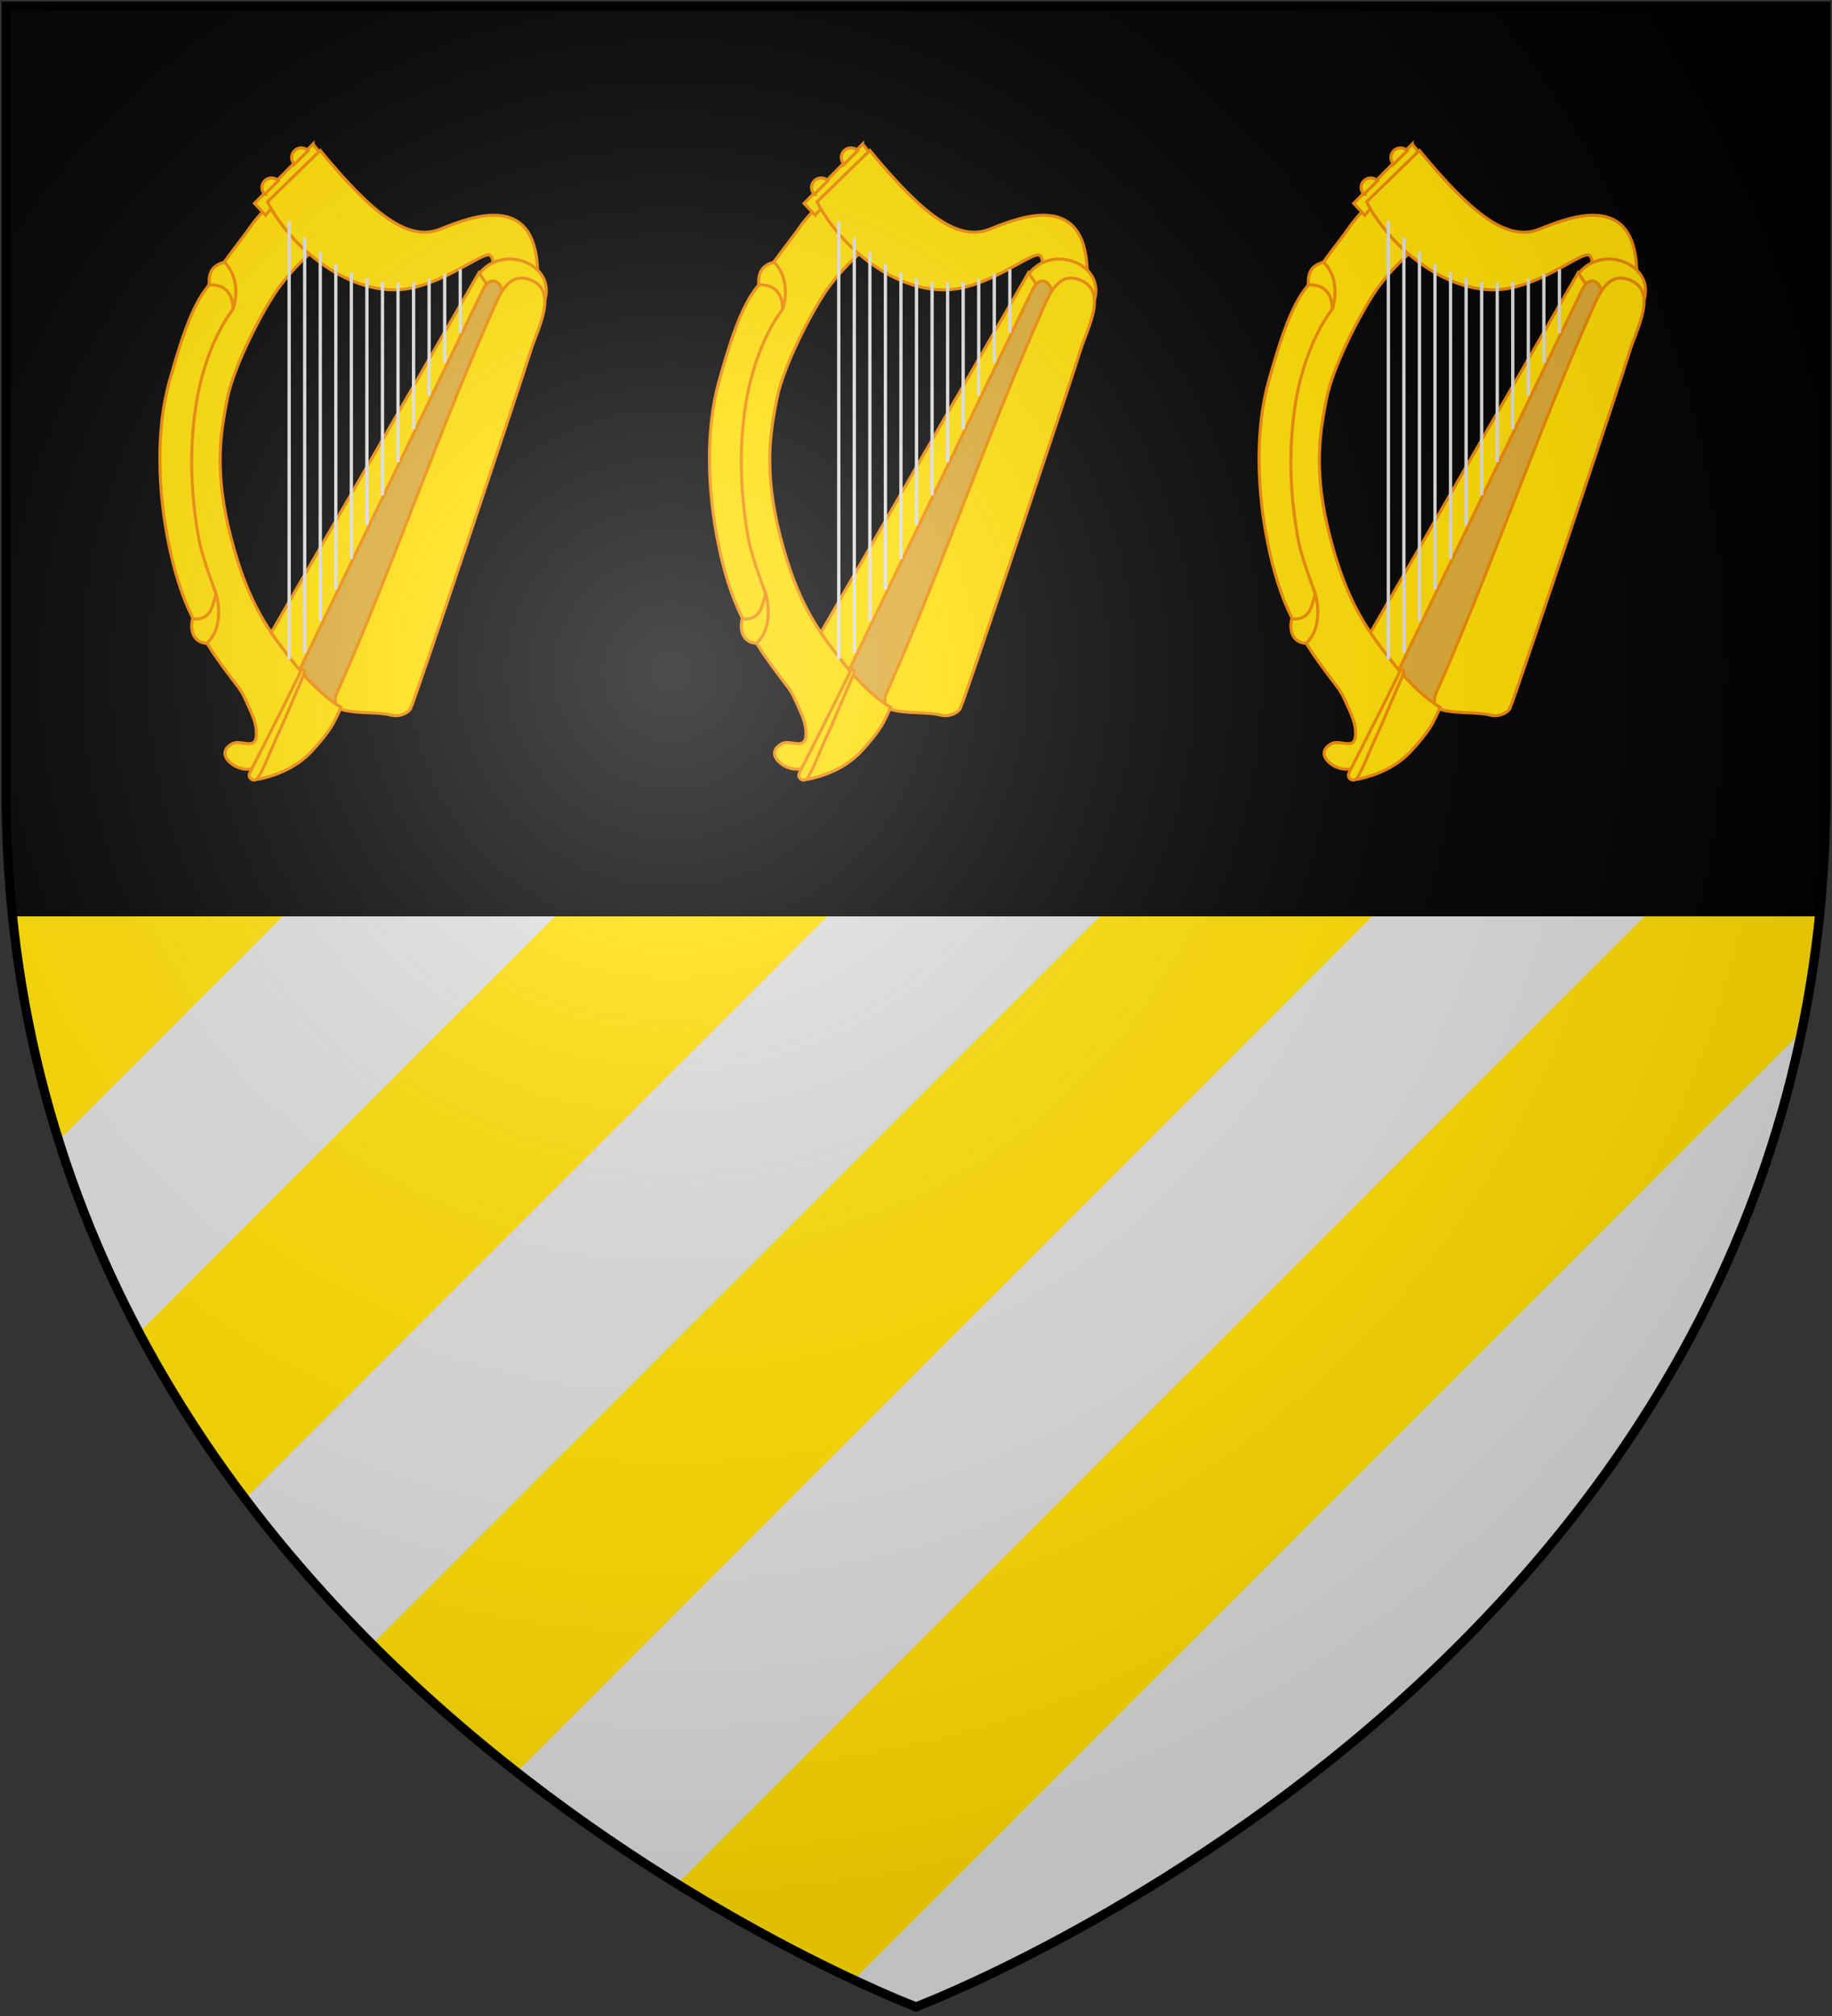 <?xml version="1.0" encoding="UTF-8" standalone="no"?>
<svg
   xmlns:dc="http://purl.org/dc/elements/1.1/"
   xmlns:cc="http://creativecommons.org/ns#"
   xmlns:rdf="http://www.w3.org/1999/02/22-rdf-syntax-ns#"
   xmlns:svg="http://www.w3.org/2000/svg"
   xmlns="http://www.w3.org/2000/svg"
   xmlns:xlink="http://www.w3.org/1999/xlink"
   xmlns:sodipodi="http://sodipodi.sourceforge.net/DTD/sodipodi-0.dtd"
   xmlns:inkscape="http://www.inkscape.org/namespaces/inkscape"
   width="600"
   height="660"
   id="svg2"
   version="1.1"
   inkscape:version="0.48.2 r9819"
   sodipodi:docname="House_Uffering.svg">
  <rect width="100%" height="100%" fill="#333333" stroke="none"/>
  <sodipodi:namedview
     pagecolor="#ffffff"
     bordercolor="#666666"
     borderopacity="1"
     objecttolerance="10"
     gridtolerance="10"
     guidetolerance="10"
     inkscape:pageopacity="0"
     inkscape:pageshadow="2"
     inkscape:window-width="1366"
     inkscape:window-height="715"
     id="namedview22"
     showgrid="false"
     inkscape:zoom="0.5056885"
     inkscape:cx="13.408317"
     inkscape:cy="404.11142"
     inkscape:window-x="-8"
     inkscape:window-y="-8"
     inkscape:window-maximized="1"
     inkscape:current-layer="layer2" />
  <defs
     id="defs4">
    <inkscape:path-effect
       is_visible="true"
       id="path-effect3136"
       effect="spiro" />
    <inkscape:path-effect
       effect="spiro"
       id="path-effect3132"
       is_visible="true" />
    <inkscape:path-effect
       effect="spiro"
       id="path-effect3101"
       is_visible="true" />
    <inkscape:path-effect
       is_visible="true"
       id="path-effect3085"
       effect="spiro" />
    <inkscape:path-effect
       is_visible="true"
       id="path-effect3083"
       effect="spiro" />
    <inkscape:path-effect
       is_visible="true"
       id="path-effect3081"
       effect="spiro" />
    <inkscape:path-effect
       is_visible="true"
       id="path-effect3079"
       effect="spiro" />
    <inkscape:path-effect
       is_visible="true"
       id="path-effect3077"
       effect="spiro" />
    <inkscape:path-effect
       is_visible="true"
       id="path-effect3075"
       effect="spiro" />
    <inkscape:path-effect
       effect="spiro"
       id="path-effect3049"
       is_visible="true" />
    <inkscape:path-effect
       is_visible="true"
       id="path-effect3045"
       effect="spiro" />
    <inkscape:path-effect
       effect="spiro"
       id="path-effect3041"
       is_visible="true" />
    <radialGradient
       id="rg"
       gradientUnits="userSpaceOnUse"
       cx="220"
       cy="220"
       r="405">
      <stop
         style="stop-color:#fff;stop-opacity:.3"
         offset="0"
         id="stop7" />
      <stop
         style="stop-color:#fff;stop-opacity:.2"
         offset=".2"
         id="stop9" />
      <stop
         style="stop-color:#666;stop-opacity:.1"
         offset=".6"
         id="stop11" />
      <stop
         style="stop-color:#000;stop-opacity:.13"
         offset="1"
         id="stop13" />
    </radialGradient>
    <path
       id="shield"
       d="m2,2v257c0,286 298,398 298,398c0,0 298-112 298-398V2z" />
    <radialGradient
       inkscape:collect="always"
       xlink:href="#rg-7"
       id="radialGradient3055-1"
       gradientUnits="userSpaceOnUse"
       cx="220"
       cy="220"
       r="405" />
    <radialGradient
       id="rg-7"
       gradientUnits="userSpaceOnUse"
       cx="220"
       cy="220"
       r="405">
      <stop
         style="stop-color:#fff;stop-opacity:.3"
         offset="0"
         id="stop7-4" />
      <stop
         style="stop-color:#fff;stop-opacity:.2"
         offset=".2"
         id="stop9-0" />
      <stop
         style="stop-color:#666;stop-opacity:.1"
         offset=".6"
         id="stop11-9" />
      <stop
         style="stop-color:#000;stop-opacity:.13"
         offset="1"
         id="stop13-4" />
    </radialGradient>
    <radialGradient
       r="405"
       cy="220"
       cx="220"
       gradientUnits="userSpaceOnUse"
       id="radialGradient3074"
       xlink:href="#rg-7"
       inkscape:collect="always" />
    <inkscape:path-effect
       is_visible="true"
       id="path-effect10120-1"
       effect="spiro" />
    <inkscape:path-effect
       effect="spiro"
       id="path-effect10118-3"
       is_visible="true" />
    <inkscape:path-effect
       effect="spiro"
       id="path-effect10116-9"
       is_visible="true" />
    <inkscape:path-effect
       effect="spiro"
       id="path-effect10114-7"
       is_visible="true" />
    <inkscape:path-effect
       effect="spiro"
       id="path-effect10112-7"
       is_visible="true" />
    <inkscape:path-effect
       effect="spiro"
       id="path-effect10110-2"
       is_visible="true" />
    <linearGradient
       inkscape:collect="always"
       xlink:href="#linearGradient4719-5"
       id="linearGradient4039"
       gradientUnits="userSpaceOnUse"
       gradientTransform="matrix(2.326,0,0,2.294,447.695,-1820.28)"
       x1="-145.259"
       y1="984.243"
       x2="-64.143"
       y2="984.148" />
    <linearGradient
       inkscape:collect="always"
       id="linearGradient4719-5">
      <stop
         style="stop-color:#666666;stop-opacity:1;"
         offset="0"
         id="stop4721-5" />
      <stop
         id="stop4809-1"
         offset="0.393"
         style="stop-color:#666666;stop-opacity:0.749;" />
      <stop
         style="stop-color:#666666;stop-opacity:0;"
         offset="1"
         id="stop4723-7" />
    </linearGradient>
    <radialGradient
       inkscape:collect="always"
       xlink:href="#linearGradient4801-8"
       id="radialGradient4041"
       gradientUnits="userSpaceOnUse"
       gradientTransform="matrix(-0.722,1.265,-2.273,-1.262,1712.011,1733.784)"
       cx="-307.143"
       cy="782.362"
       fx="-307.143"
       fy="782.362"
       r="63" />
    <linearGradient
       inkscape:collect="always"
       id="linearGradient4801-8">
      <stop
         style="stop-color:#000000;stop-opacity:1;"
         offset="0"
         id="stop4803-2" />
      <stop
         style="stop-color:#000000;stop-opacity:0;"
         offset="1"
         id="stop4805-4" />
    </linearGradient>
    <inkscape:path-effect
       effect="spiro"
       id="path-effect10108-4"
       is_visible="true" />
    <linearGradient
       inkscape:collect="always"
       xlink:href="#linearGradient4719-5"
       id="linearGradient4044"
       gradientUnits="userSpaceOnUse"
       gradientTransform="matrix(-2.406,0,0,-1.649,142.062,1726.531)"
       x1="-145.259"
       y1="984.243"
       x2="-64.143"
       y2="984.148" />
    <radialGradient
       inkscape:collect="always"
       xlink:href="#linearGradient4801-8"
       id="radialGradient4046"
       gradientUnits="userSpaceOnUse"
       gradientTransform="matrix(0.746,-0.909,2.351,0.906,-1165.637,-827.118)"
       cx="-307.143"
       cy="782.362"
       fx="-307.143"
       fy="782.362"
       r="63" />
    <inkscape:path-effect
       effect="spiro"
       id="path-effect10102-7"
       is_visible="true" />
    <linearGradient
       inkscape:collect="always"
       xlink:href="#linearGradient4719-5"
       id="linearGradient4049"
       gradientUnits="userSpaceOnUse"
       gradientTransform="matrix(2.335,0,0,-1.615,449.441,1692.189)"
       x1="-145.259"
       y1="984.243"
       x2="-64.143"
       y2="984.148" />
    <radialGradient
       inkscape:collect="always"
       xlink:href="#linearGradient4801-8"
       id="radialGradient4051"
       gradientUnits="userSpaceOnUse"
       gradientTransform="matrix(-0.724,-0.89,-2.282,0.888,1718.788,-809.094)"
       cx="-307.143"
       cy="782.362"
       fx="-307.143"
       fy="782.362"
       r="63" />
    <inkscape:path-effect
       is_visible="true"
       id="path-effect10096-8"
       effect="spiro" />
    <linearGradient
       inkscape:collect="always"
       xlink:href="#linearGradient4719-5"
       id="linearGradient4054"
       gradientUnits="userSpaceOnUse"
       gradientTransform="matrix(-2.41,0,0,2.282,139.611,-1810.816)"
       x1="-145.259"
       y1="984.243"
       x2="-64.143"
       y2="984.148" />
    <radialGradient
       inkscape:collect="always"
       xlink:href="#linearGradient4801-8"
       id="radialGradient4056"
       gradientUnits="userSpaceOnUse"
       gradientTransform="matrix(0.748,1.258,2.355,-1.255,-1170.296,1723.935)"
       cx="-307.143"
       cy="782.362"
       fx="-307.143"
       fy="782.362"
       r="63" />
    <inkscape:path-effect
       is_visible="true"
       id="path-effect10090-3"
       effect="spiro" />
    <inkscape:path-effect
       effect="spiro"
       id="path-effect10084-1"
       is_visible="true" />
    <inkscape:path-effect
       effect="spiro"
       id="path-effect10082-1"
       is_visible="true" />
    <radialGradient
       inkscape:collect="always"
       xlink:href="#linearGradient4801-8"
       id="radialGradient4061"
       gradientUnits="userSpaceOnUse"
       gradientTransform="matrix(-0.765,1.29,-2.41,-1.287,1806.844,1757.47)"
       cx="-307.143"
       cy="782.362"
       fx="-307.143"
       fy="782.362"
       r="63" />
    <inkscape:path-effect
       effect="spiro"
       id="path-effect10080-4"
       is_visible="true" />
    <inkscape:path-effect
       is_visible="true"
       id="path-effect3075-1"
       effect="spiro" />
    <inkscape:path-effect
       effect="spiro"
       id="path-effect3101-7"
       is_visible="true" />
  </defs>
  <g
     inkscape:groupmode="layer"
     id="layer2"
     inkscape:label="Elements"
     style="display:inline">
    <use
       height="1052.362"
       width="744.094"
       y="0"
       x="0"
       id="shine-1"
       xlink:href="#shield"
       style="fill:#ffdd00" />
    <path
       inkscape:connector-curvature="0"
       style="fill:#dddddd;stroke:none"
       d="m 390.594,2 -371.375,371.375 c 7.049,22.426 16.009,43.363 26.344,62.875 L 479.812,2 390.594,2 z M 569,2 80.281,490.688 c 0.005,0.007 -0.005,0.025 0,0.031 13.099,17.346 27.198,33.161 41.625,47.594 L 598,62.219 598,2 569,2 z m 29,149.406 -428.75,428.75 c 18.282,14.317 36.179,26.478 52.594,36.625 L 598,240.625 l 0,-89.219 z m -7.969,186.375 L 279.625,648.188 C 292.359,654.132 300,657 300,657 c 0,0 242.68,-91.223 290.031,-319.219 z"
       id="path3069" />
    <path
       style="fill:#000000"
       inkscape:connector-curvature="0"
       id="top"
       d="m 2,2 0,257 c 0,14.089 0.732,27.748 2.107,41 L 595.893,300 C 597.268,286.748 598,273.089 598,259 L 598,2 2,2 z" />
    <g
       style="fill:#ffdd00;stroke:#ee8800;stroke-width:1"
       id="harp">
      <path
         inkscape:connector-curvature="0"
         d="m 268.148,67.161 c -1.064,1.065 -4.263,4.351 -6.338,7.383 -2.519,3.682 -9.277,11.741 -13.928,19.687 -19.6,33.483 -19.47,89.514 3.229,121.382 7.761,10.895 7.21,8.92 9.535,13.958 2.325,5.038 3.1,6.976 3.294,9.689 0.517,7.246 -4.802,2.53 -7.945,4.263 -6.366,3.51 1.911,9.63 6.532,8.049 0,0 -2.137,4.606 3.065,3.343 5.202,-1.264 11.72,-3.641 16.952,-9.454 5.232,-5.814 6.395,-8.139 7.558,-10.465 1.163,-2.325 1.55,-3.488 1.55,-3.488 0,0 -6.589,-3.488 -15.115,-14.146 -8.526,-10.658 -15.309,-19.766 -20.928,-41.469 -5.62,-21.704 -3.295,-34.494 -1.163,-45.346 2.132,-10.852 11.433,-28.486 16.084,-35.269 4.38,-6.388 10.135,-11.572 10.789,-12.154 -3.656,-3.15 -6.928,-6.725 -9.642,-10.459 l -0.056,-0.076 c -0.149,-0.206 -0.296,-0.412 -0.442,-0.619 l -0.158,-0.226 0,-0.006 c -0.15,-0.216 -0.298,-0.432 -0.445,-0.648 l -0.029,-0.043 c -0.868,-1.285 -1.669,-2.584 -2.395,-3.887 z"
         id="path21" />
      <path
         inkscape:connector-curvature="0"
         d="m 282.508,47.152 -19.152,19.42 3.635,3.9 17.645,-20.66 -2.127,-2.66 z"
         id="path23" />
      <path
         inkscape:connector-curvature="0"
         d="m 356.051,88.044 c -1.026,-24.667 -20.849,-17.533 -31.794,-13.057 -10.406,4.256 -21.962,-4.595 -39.384,-25.726 -5.767,5.612 -11.534,11.225 -17.301,16.837 8.652,16.46 29.463,32.837 48.652,27.868 12.256,-3.174 22.405,-11.777 24.3,-10.366 1.165,0.867 0.781,2.703 0.781,2.703 5.624,1.454 9.754,2.054 14.747,1.742 z"
         id="path25" />
      <path
         inkscape:connector-curvature="0"
         d="m 358.514,98.009 c 3.352,-12.105 -14.915,-18.538 -22.101,-7.59 0.298,1.935 0.595,3.869 0.893,5.804 4.837,1.265 9.674,2.53 14.511,3.795 2.232,-0.67 4.465,-1.339 6.697,-2.009 z"
         id="path27" />
      <path
         inkscape:connector-curvature="0"
         d="m 268.844,207.107 68.015,-117.803 3.349,4.911 -59.807,127.661 c -1.228,-1.336 -2.521,-2.835 -3.862,-4.512 -2.738,-3.422 -5.296,-6.685 -7.694,-10.257 z"
         id="path29" />
      <path
         style="fill:#ddaa33"
         inkscape:connector-curvature="0"
         d="m 278.126,219.293 c 1.445,-2.996 59.214,-122.774 60.236,-124.82 2.365,-4.73 6.749,-1.968 6.006,2.486 -0.414,2.485 -6.628,21.954 -6.628,21.954 l -44.53,105.836 -3.232,5.704 c -2.257,-1.551 -6.604,-4.956 -11.853,-11.16 z"
         id="path31" />
      <path
         inkscape:connector-curvature="0"
         d="m 256.33,101.212 c -6.529,8.606 -10.611,21.137 -12.182,31.713 -2.132,14.353 -1.674,27.792 0.696,42.028 1.141,6.86 3.742,13.196 5.987,19.724 -0.789,2.486 -1.578,4.972 -2.367,7.458 -1.624,0.441 -3.248,0.883 -4.873,1.324 -0.139,-0.349 -0.278,-0.697 -0.418,-1.045 -3.854,-7.718 -6.215,-16.013 -7.936,-24.464 -3.417,-16.781 -4.384,-37.127 0.418,-53.737 2.537,-8.776 6.812,-24.484 12.948,-30.946 1.346,-0.511 2.692,-1.022 4.037,-1.533 1.207,1.254 2.413,2.509 3.62,3.764 0.023,1.905 0.046,3.81 0.07,5.715 z"
         id="path33" />
      <path
         inkscape:connector-curvature="0"
         d="m 278.559,219.692 c -5.44,11.174 -11.162,22.209 -16.742,33.314 -0.956,1.902 1.684,3.334 2.739,1.564 2.13,-3.574 3.543,-7.67 5.386,-11.664 3.612,-7.826 6.471,-14.988 9.579,-22.079 0.714,-1.629 -0.396,-2.297 -0.961,-1.135 z"
         id="path35" />
      <path
         inkscape:connector-curvature="0"
         d="m 266.686,63.626 c -1.225,-1.237 -1.216,-3.234 0.022,-4.459 1.237,-1.225 3.234,-1.216 4.459,0.021 l -4.481,4.438 z"
         id="path37" />
      <path
         inkscape:connector-curvature="0"
         d="m 276.44,53.783 c -1.225,-1.237 -1.216,-3.234 0.022,-4.459 1.237,-1.225 3.234,-1.215 4.46,0.022 l -4.481,4.438 z"
         id="path39" />
      <path
         inkscape:connector-curvature="0"
         d="m 314.544,231.792 c 1.242,-2.279 35.831,-105.836 39.352,-117.228 2.145,-6.939 9.069,-19.122 -0.01,-22.861 -7.112,-2.93 -10.105,4.399 -12.419,9.606 -18.033,40.574 -32.808,84.049 -50.536,124.27 -0.471,1.069 -1.583,3.179 -0.989,4.851 1.095,0.755 1.71,1.08 1.71,1.08 0,0 -0.059,0.179 -0.202,0.536 0.464,0.24 1.042,0.437 1.759,0.575 5.385,1.036 10.356,0.414 14.705,1.45 4.35,1.036 6.835,-2.071 6.628,-2.278 l 0,0 z"
         id="path41" />
      <path
         inkscape:connector-curvature="0"
         d="m 253.488,85.81 c 4.068,4.068 4.47,10.189 2.888,15.375 -0.2,-4.462 -1.964,-8.087 -7.9,-7.953 -0.114,-4.108 0.976,-6.228 5.012,-7.422 z"
         id="path43" />
      <path
         inkscape:connector-curvature="0"
         d="m 247.713,210.64 c 4.348,-3.767 4.544,-11.035 3.061,-16.229 -1.16,4.162 -1.803,8.751 -7.714,8.194 -0.865,3.907 0.254,7.657 4.653,8.035 l 0,0 z"
         id="path45" />
      <path
         style="fill:#dddddd;stroke:none"
         inkscape:connector-curvature="0"
         d="m 330.186,88.106 1.091,0 0,20.871 -1.091,0 0,0 z m -5.095,1.535 1.098,0 0,29.135 -1.098,0 0,0 z m -5.088,1.646 1.085,0 0,38.152 -1.085,0 0,0 z m -5.102,0.989 1.1,0 0,48.246 -1.1,0 0,0 z m -5.094,0.202 1.097,0 0,58.778 -1.097,0 0,0 z m -5.094,-0.202 1.098,0 0,69.906 -1.098,0 0,0 z m -20.373,-9.8 1.099,0 0,120.723 -1.099,0 0,0 z m 10.192,6.644 1.086,0 0,93.822 -1.086,0 0,0 z m 5.086,1.978 1.1,0 0,80.794 -1.1,0 0,0 z m -10.181,-4.581 1.087,0 0,106.442 -1.087,0 0,0 z m -10.191,-8.72 1.092,0 0,135.969 -1.092,0 0,0 z m -5.088,-5.408 1.089,0 0,143.457 -1.089,0 0,0 z"
         id="path47" />
    </g>
    <use
       height="1052.362"
       width="744.094"
       y="0"
       xlink:href="#harp"
       x="-180"
       id="use49" />
    <use
       height="1052.362"
       width="744.094"
       y="0"
       xlink:href="#harp"
       x="180"
       id="use51" />
  </g>
  <g
     inkscape:groupmode="layer"
     id="layer1"
     inkscape:label="Cover"
     style="display:inline"
     sodipodi:insensitive="true">
    <path
       d="m 2,2 v 257 c 0,286 298,398 298,398 0,0 298,-112 298,-398 V 2 z"
       id="shine"
       inkscape:connector-curvature="0"
       style="fill:url(#radialGradient3074);stroke:#000000;stroke-width:3" />
  </g>
</svg>
